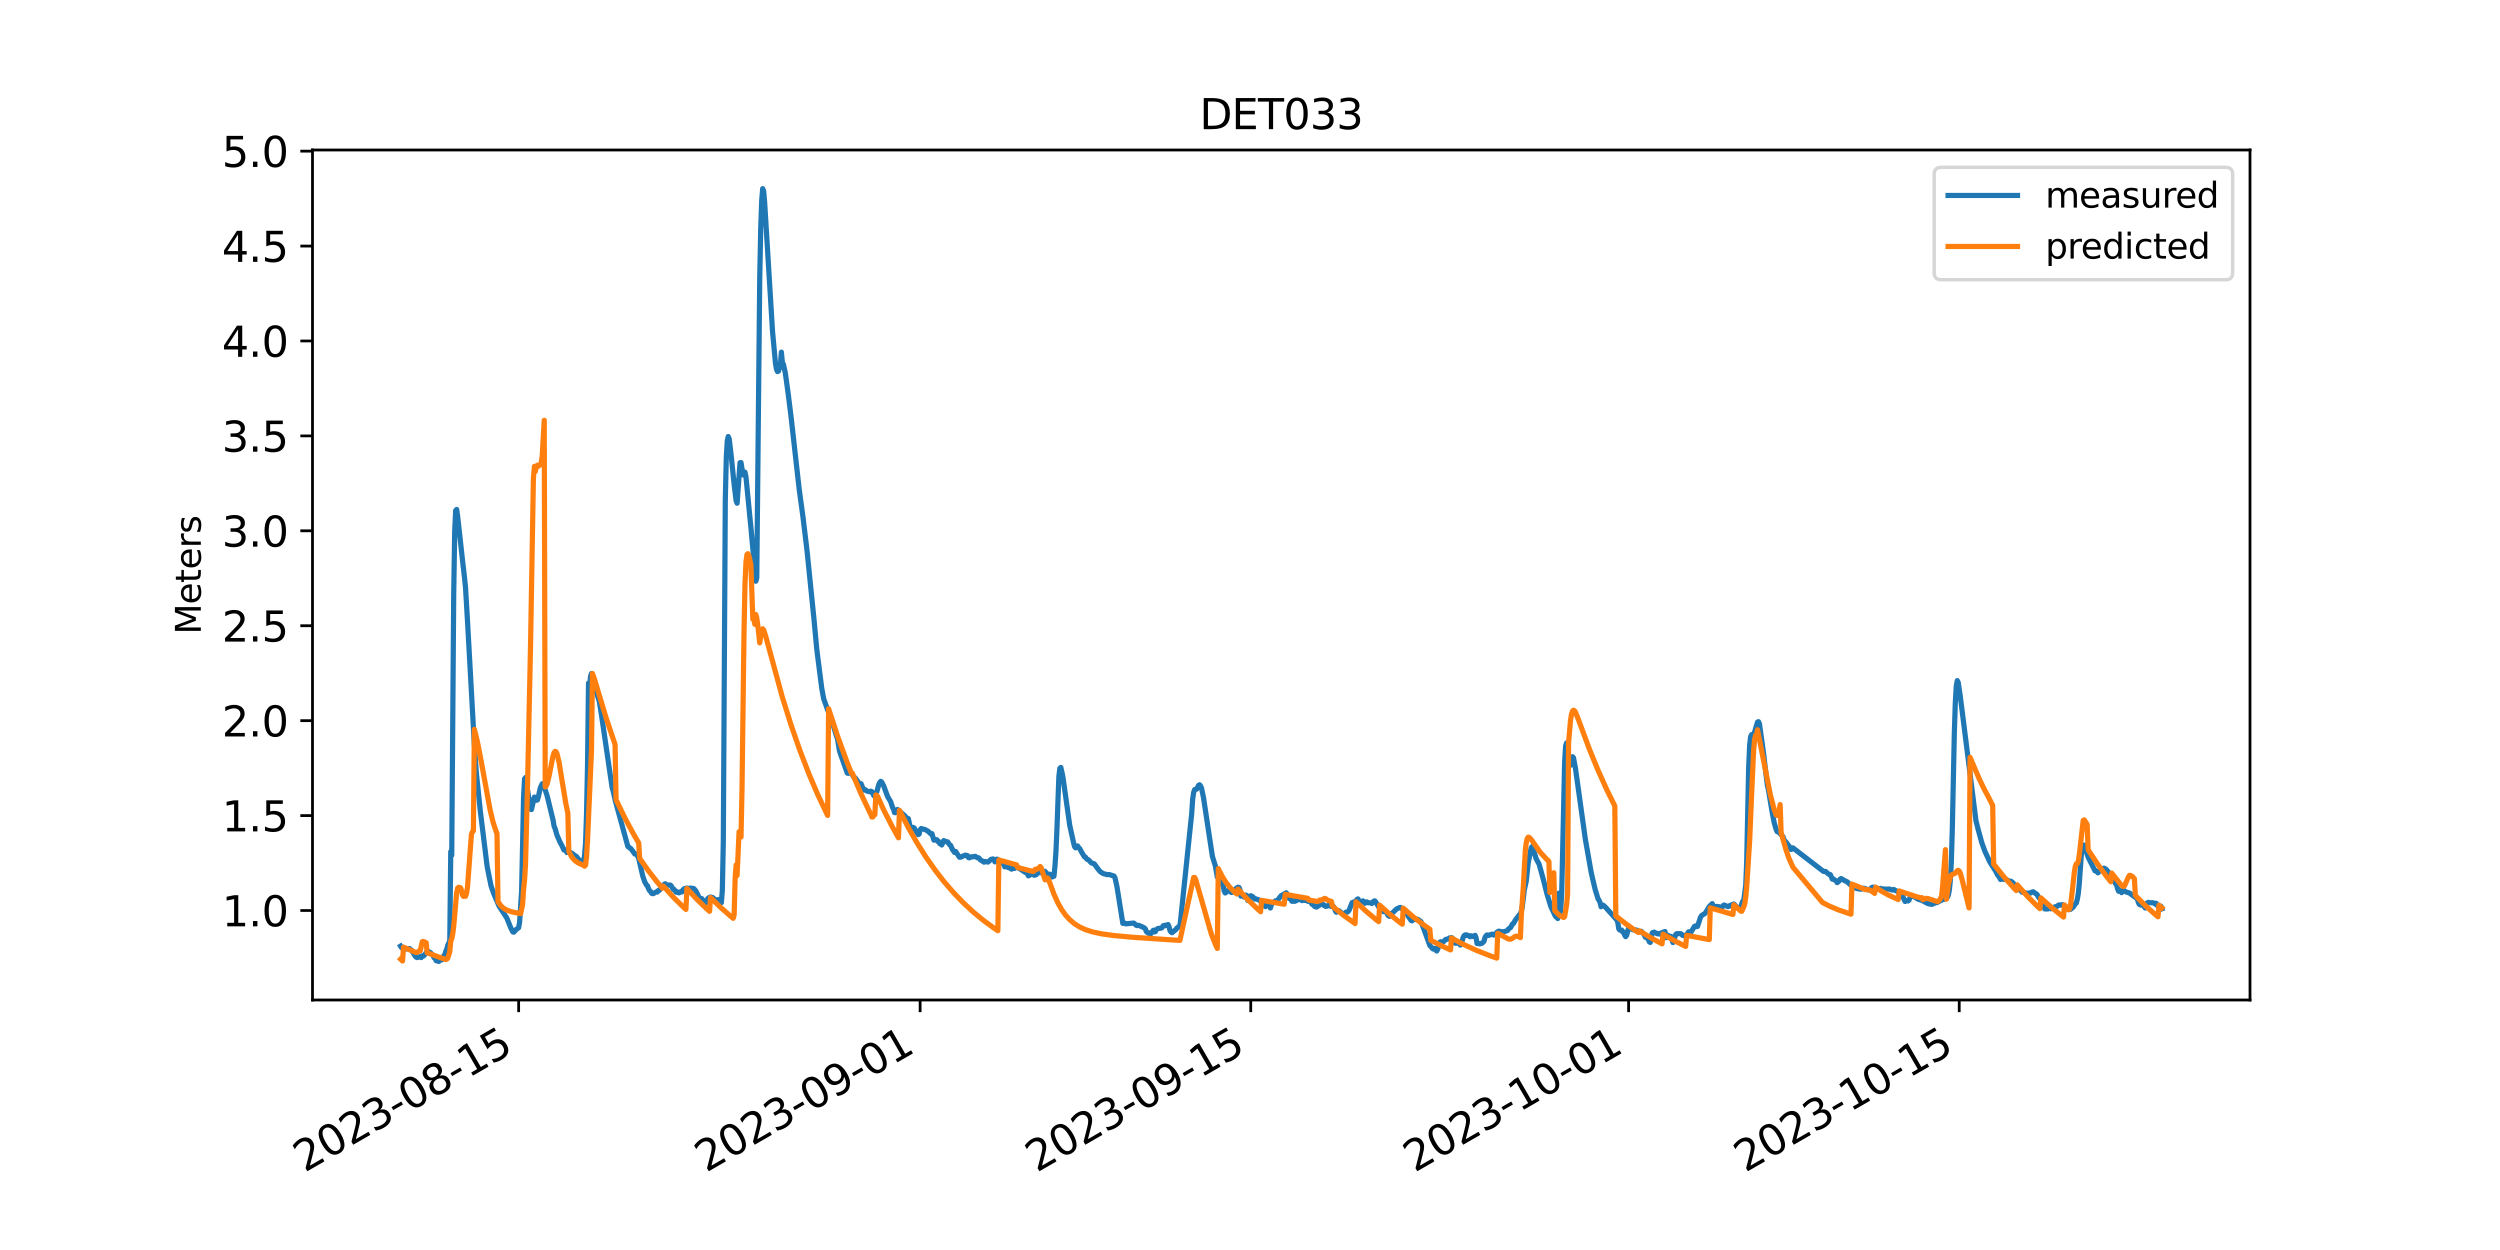 <?xml version="1.0" encoding="utf-8" standalone="no"?>
<!DOCTYPE svg PUBLIC "-//W3C//DTD SVG 1.1//EN"
  "http://www.w3.org/Graphics/SVG/1.1/DTD/svg11.dtd">
<svg xmlns:xlink="http://www.w3.org/1999/xlink" width="720pt" height="360pt" viewBox="0 0 720 360" xmlns="http://www.w3.org/2000/svg" version="1.1">
 <defs>
  <style type="text/css">*{stroke-linejoin: round; stroke-linecap: butt}</style>
 </defs>
 <g id="figure_1">
  <g id="patch_1">
   <path d="M 0 360 
L 720 360 
L 720 0 
L 0 0 
z
" style="fill: #ffffff"/>
  </g>
  <g id="axes_1">
   <g id="patch_2">
    <path d="M 90 288 
L 648 288 
L 648 43.2 
L 90 43.2 
z
" style="fill: #ffffff"/>
   </g>
   <g id="matplotlib.axis_1">
    <g id="xtick_1">
     <g id="line2d_1">
      <defs>
       <path id="m23da34a1f2" d="M 0 0 
L 0 3.5 
" style="stroke: #000000; stroke-width: 0.8"/>
      </defs>
      <g>
       <use xlink:href="#m23da34a1f2" x="149.371" y="288" style="stroke: #000000; stroke-width: 0.8"/>
      </g>
     </g>
     <g id="text_1">
      <!-- 2023-08-15 -->
      <g transform="translate(87.727 337.766) rotate(-30) scale(0.12 -0.12)">
       <defs>
        <path id="DejaVuSans-32" d="M 1228 531 
L 3431 531 
L 3431 0 
L 469 0 
L 469 531 
Q 828 903 1448 1529 
Q 2069 2156 2228 2338 
Q 2531 2678 2651 2914 
Q 2772 3150 2772 3378 
Q 2772 3750 2511 3984 
Q 2250 4219 1831 4219 
Q 1534 4219 1204 4116 
Q 875 4013 500 3803 
L 500 4441 
Q 881 4594 1212 4672 
Q 1544 4750 1819 4750 
Q 2544 4750 2975 4387 
Q 3406 4025 3406 3419 
Q 3406 3131 3298 2873 
Q 3191 2616 2906 2266 
Q 2828 2175 2409 1742 
Q 1991 1309 1228 531 
z
" transform="scale(0.016)"/>
        <path id="DejaVuSans-30" d="M 2034 4250 
Q 1547 4250 1301 3770 
Q 1056 3291 1056 2328 
Q 1056 1369 1301 889 
Q 1547 409 2034 409 
Q 2525 409 2770 889 
Q 3016 1369 3016 2328 
Q 3016 3291 2770 3770 
Q 2525 4250 2034 4250 
z
M 2034 4750 
Q 2819 4750 3233 4129 
Q 3647 3509 3647 2328 
Q 3647 1150 3233 529 
Q 2819 -91 2034 -91 
Q 1250 -91 836 529 
Q 422 1150 422 2328 
Q 422 3509 836 4129 
Q 1250 4750 2034 4750 
z
" transform="scale(0.016)"/>
        <path id="DejaVuSans-33" d="M 2597 2516 
Q 3050 2419 3304 2112 
Q 3559 1806 3559 1356 
Q 3559 666 3084 287 
Q 2609 -91 1734 -91 
Q 1441 -91 1130 -33 
Q 819 25 488 141 
L 488 750 
Q 750 597 1062 519 
Q 1375 441 1716 441 
Q 2309 441 2620 675 
Q 2931 909 2931 1356 
Q 2931 1769 2642 2001 
Q 2353 2234 1838 2234 
L 1294 2234 
L 1294 2753 
L 1863 2753 
Q 2328 2753 2575 2939 
Q 2822 3125 2822 3475 
Q 2822 3834 2567 4026 
Q 2313 4219 1838 4219 
Q 1578 4219 1281 4162 
Q 984 4106 628 3988 
L 628 4550 
Q 988 4650 1302 4700 
Q 1616 4750 1894 4750 
Q 2613 4750 3031 4423 
Q 3450 4097 3450 3541 
Q 3450 3153 3228 2886 
Q 3006 2619 2597 2516 
z
" transform="scale(0.016)"/>
        <path id="DejaVuSans-2d" d="M 313 2009 
L 1997 2009 
L 1997 1497 
L 313 1497 
L 313 2009 
z
" transform="scale(0.016)"/>
        <path id="DejaVuSans-38" d="M 2034 2216 
Q 1584 2216 1326 1975 
Q 1069 1734 1069 1313 
Q 1069 891 1326 650 
Q 1584 409 2034 409 
Q 2484 409 2743 651 
Q 3003 894 3003 1313 
Q 3003 1734 2745 1975 
Q 2488 2216 2034 2216 
z
M 1403 2484 
Q 997 2584 770 2862 
Q 544 3141 544 3541 
Q 544 4100 942 4425 
Q 1341 4750 2034 4750 
Q 2731 4750 3128 4425 
Q 3525 4100 3525 3541 
Q 3525 3141 3298 2862 
Q 3072 2584 2669 2484 
Q 3125 2378 3379 2068 
Q 3634 1759 3634 1313 
Q 3634 634 3220 271 
Q 2806 -91 2034 -91 
Q 1263 -91 848 271 
Q 434 634 434 1313 
Q 434 1759 690 2068 
Q 947 2378 1403 2484 
z
M 1172 3481 
Q 1172 3119 1398 2916 
Q 1625 2713 2034 2713 
Q 2441 2713 2670 2916 
Q 2900 3119 2900 3481 
Q 2900 3844 2670 4047 
Q 2441 4250 2034 4250 
Q 1625 4250 1398 4047 
Q 1172 3844 1172 3481 
z
" transform="scale(0.016)"/>
        <path id="DejaVuSans-31" d="M 794 531 
L 1825 531 
L 1825 4091 
L 703 3866 
L 703 4441 
L 1819 4666 
L 2450 4666 
L 2450 531 
L 3481 531 
L 3481 0 
L 794 0 
L 794 531 
z
" transform="scale(0.016)"/>
        <path id="DejaVuSans-35" d="M 691 4666 
L 3169 4666 
L 3169 4134 
L 1269 4134 
L 1269 2991 
Q 1406 3038 1543 3061 
Q 1681 3084 1819 3084 
Q 2600 3084 3056 2656 
Q 3513 2228 3513 1497 
Q 3513 744 3044 326 
Q 2575 -91 1722 -91 
Q 1428 -91 1123 -41 
Q 819 9 494 109 
L 494 744 
Q 775 591 1075 516 
Q 1375 441 1709 441 
Q 2250 441 2565 725 
Q 2881 1009 2881 1497 
Q 2881 1984 2565 2268 
Q 2250 2553 1709 2553 
Q 1456 2553 1204 2497 
Q 953 2441 691 2322 
L 691 4666 
z
" transform="scale(0.016)"/>
       </defs>
       <use xlink:href="#DejaVuSans-32"/>
       <use xlink:href="#DejaVuSans-30" x="63.623"/>
       <use xlink:href="#DejaVuSans-32" x="127.246"/>
       <use xlink:href="#DejaVuSans-33" x="190.869"/>
       <use xlink:href="#DejaVuSans-2d" x="254.492"/>
       <use xlink:href="#DejaVuSans-30" x="290.576"/>
       <use xlink:href="#DejaVuSans-38" x="354.199"/>
       <use xlink:href="#DejaVuSans-2d" x="417.822"/>
       <use xlink:href="#DejaVuSans-31" x="453.906"/>
       <use xlink:href="#DejaVuSans-35" x="517.529"/>
      </g>
     </g>
    </g>
    <g id="xtick_2">
     <g id="line2d_2">
      <g>
       <use xlink:href="#m23da34a1f2" x="264.995" y="288" style="stroke: #000000; stroke-width: 0.8"/>
      </g>
     </g>
     <g id="text_2">
      <!-- 2023-09-01 -->
      <g transform="translate(203.352 337.766) rotate(-30) scale(0.12 -0.12)">
       <defs>
        <path id="DejaVuSans-39" d="M 703 97 
L 703 672 
Q 941 559 1184 500 
Q 1428 441 1663 441 
Q 2288 441 2617 861 
Q 2947 1281 2994 2138 
Q 2813 1869 2534 1725 
Q 2256 1581 1919 1581 
Q 1219 1581 811 2004 
Q 403 2428 403 3163 
Q 403 3881 828 4315 
Q 1253 4750 1959 4750 
Q 2769 4750 3195 4129 
Q 3622 3509 3622 2328 
Q 3622 1225 3098 567 
Q 2575 -91 1691 -91 
Q 1453 -91 1209 -44 
Q 966 3 703 97 
z
M 1959 2075 
Q 2384 2075 2632 2365 
Q 2881 2656 2881 3163 
Q 2881 3666 2632 3958 
Q 2384 4250 1959 4250 
Q 1534 4250 1286 3958 
Q 1038 3666 1038 3163 
Q 1038 2656 1286 2365 
Q 1534 2075 1959 2075 
z
" transform="scale(0.016)"/>
       </defs>
       <use xlink:href="#DejaVuSans-32"/>
       <use xlink:href="#DejaVuSans-30" x="63.623"/>
       <use xlink:href="#DejaVuSans-32" x="127.246"/>
       <use xlink:href="#DejaVuSans-33" x="190.869"/>
       <use xlink:href="#DejaVuSans-2d" x="254.492"/>
       <use xlink:href="#DejaVuSans-30" x="290.576"/>
       <use xlink:href="#DejaVuSans-39" x="354.199"/>
       <use xlink:href="#DejaVuSans-2d" x="417.822"/>
       <use xlink:href="#DejaVuSans-30" x="453.906"/>
       <use xlink:href="#DejaVuSans-31" x="517.529"/>
      </g>
     </g>
    </g>
    <g id="xtick_3">
     <g id="line2d_3">
      <g>
       <use xlink:href="#m23da34a1f2" x="360.215" y="288" style="stroke: #000000; stroke-width: 0.8"/>
      </g>
     </g>
     <g id="text_3">
      <!-- 2023-09-15 -->
      <g transform="translate(298.571 337.766) rotate(-30) scale(0.12 -0.12)">
       <use xlink:href="#DejaVuSans-32"/>
       <use xlink:href="#DejaVuSans-30" x="63.623"/>
       <use xlink:href="#DejaVuSans-32" x="127.246"/>
       <use xlink:href="#DejaVuSans-33" x="190.869"/>
       <use xlink:href="#DejaVuSans-2d" x="254.492"/>
       <use xlink:href="#DejaVuSans-30" x="290.576"/>
       <use xlink:href="#DejaVuSans-39" x="354.199"/>
       <use xlink:href="#DejaVuSans-2d" x="417.822"/>
       <use xlink:href="#DejaVuSans-31" x="453.906"/>
       <use xlink:href="#DejaVuSans-35" x="517.529"/>
      </g>
     </g>
    </g>
    <g id="xtick_4">
     <g id="line2d_4">
      <g>
       <use xlink:href="#m23da34a1f2" x="469.038" y="288" style="stroke: #000000; stroke-width: 0.8"/>
      </g>
     </g>
     <g id="text_4">
      <!-- 2023-10-01 -->
      <g transform="translate(407.394 337.766) rotate(-30) scale(0.12 -0.12)">
       <use xlink:href="#DejaVuSans-32"/>
       <use xlink:href="#DejaVuSans-30" x="63.623"/>
       <use xlink:href="#DejaVuSans-32" x="127.246"/>
       <use xlink:href="#DejaVuSans-33" x="190.869"/>
       <use xlink:href="#DejaVuSans-2d" x="254.492"/>
       <use xlink:href="#DejaVuSans-31" x="290.576"/>
       <use xlink:href="#DejaVuSans-30" x="354.199"/>
       <use xlink:href="#DejaVuSans-2d" x="417.822"/>
       <use xlink:href="#DejaVuSans-30" x="453.906"/>
       <use xlink:href="#DejaVuSans-31" x="517.529"/>
      </g>
     </g>
    </g>
    <g id="xtick_5">
     <g id="line2d_5">
      <g>
       <use xlink:href="#m23da34a1f2" x="564.257" y="288" style="stroke: #000000; stroke-width: 0.8"/>
      </g>
     </g>
     <g id="text_5">
      <!-- 2023-10-15 -->
      <g transform="translate(502.614 337.766) rotate(-30) scale(0.12 -0.12)">
       <use xlink:href="#DejaVuSans-32"/>
       <use xlink:href="#DejaVuSans-30" x="63.623"/>
       <use xlink:href="#DejaVuSans-32" x="127.246"/>
       <use xlink:href="#DejaVuSans-33" x="190.869"/>
       <use xlink:href="#DejaVuSans-2d" x="254.492"/>
       <use xlink:href="#DejaVuSans-31" x="290.576"/>
       <use xlink:href="#DejaVuSans-30" x="354.199"/>
       <use xlink:href="#DejaVuSans-2d" x="417.822"/>
       <use xlink:href="#DejaVuSans-31" x="453.906"/>
       <use xlink:href="#DejaVuSans-35" x="517.529"/>
      </g>
     </g>
    </g>
   </g>
   <g id="matplotlib.axis_2">
    <g id="ytick_1">
     <g id="line2d_6">
      <defs>
       <path id="m07fa7746b2" d="M 0 0 
L -3.5 0 
" style="stroke: #000000; stroke-width: 0.8"/>
      </defs>
      <g>
       <use xlink:href="#m07fa7746b2" x="90" y="262.226" style="stroke: #000000; stroke-width: 0.8"/>
      </g>
     </g>
     <g id="text_6">
      <!-- 1.0 -->
      <g transform="translate(63.916 266.785) scale(0.12 -0.12)">
       <defs>
        <path id="DejaVuSans-2e" d="M 684 794 
L 1344 794 
L 1344 0 
L 684 0 
L 684 794 
z
" transform="scale(0.016)"/>
       </defs>
       <use xlink:href="#DejaVuSans-31"/>
       <use xlink:href="#DejaVuSans-2e" x="63.623"/>
       <use xlink:href="#DejaVuSans-30" x="95.41"/>
      </g>
     </g>
    </g>
    <g id="ytick_2">
     <g id="line2d_7">
      <g>
       <use xlink:href="#m07fa7746b2" x="90" y="234.888" style="stroke: #000000; stroke-width: 0.8"/>
      </g>
     </g>
     <g id="text_7">
      <!-- 1.5 -->
      <g transform="translate(63.916 239.447) scale(0.12 -0.12)">
       <use xlink:href="#DejaVuSans-31"/>
       <use xlink:href="#DejaVuSans-2e" x="63.623"/>
       <use xlink:href="#DejaVuSans-35" x="95.41"/>
      </g>
     </g>
    </g>
    <g id="ytick_3">
     <g id="line2d_8">
      <g>
       <use xlink:href="#m07fa7746b2" x="90" y="207.55" style="stroke: #000000; stroke-width: 0.8"/>
      </g>
     </g>
     <g id="text_8">
      <!-- 2.0 -->
      <g transform="translate(63.916 212.109) scale(0.12 -0.12)">
       <use xlink:href="#DejaVuSans-32"/>
       <use xlink:href="#DejaVuSans-2e" x="63.623"/>
       <use xlink:href="#DejaVuSans-30" x="95.41"/>
      </g>
     </g>
    </g>
    <g id="ytick_4">
     <g id="line2d_9">
      <g>
       <use xlink:href="#m07fa7746b2" x="90" y="180.212" style="stroke: #000000; stroke-width: 0.8"/>
      </g>
     </g>
     <g id="text_9">
      <!-- 2.5 -->
      <g transform="translate(63.916 184.772) scale(0.12 -0.12)">
       <use xlink:href="#DejaVuSans-32"/>
       <use xlink:href="#DejaVuSans-2e" x="63.623"/>
       <use xlink:href="#DejaVuSans-35" x="95.41"/>
      </g>
     </g>
    </g>
    <g id="ytick_5">
     <g id="line2d_10">
      <g>
       <use xlink:href="#m07fa7746b2" x="90" y="152.875" style="stroke: #000000; stroke-width: 0.8"/>
      </g>
     </g>
     <g id="text_10">
      <!-- 3.0 -->
      <g transform="translate(63.916 157.434) scale(0.12 -0.12)">
       <use xlink:href="#DejaVuSans-33"/>
       <use xlink:href="#DejaVuSans-2e" x="63.623"/>
       <use xlink:href="#DejaVuSans-30" x="95.41"/>
      </g>
     </g>
    </g>
    <g id="ytick_6">
     <g id="line2d_11">
      <g>
       <use xlink:href="#m07fa7746b2" x="90" y="125.537" style="stroke: #000000; stroke-width: 0.8"/>
      </g>
     </g>
     <g id="text_11">
      <!-- 3.5 -->
      <g transform="translate(63.916 130.096) scale(0.12 -0.12)">
       <use xlink:href="#DejaVuSans-33"/>
       <use xlink:href="#DejaVuSans-2e" x="63.623"/>
       <use xlink:href="#DejaVuSans-35" x="95.41"/>
      </g>
     </g>
    </g>
    <g id="ytick_7">
     <g id="line2d_12">
      <g>
       <use xlink:href="#m07fa7746b2" x="90" y="98.199" style="stroke: #000000; stroke-width: 0.8"/>
      </g>
     </g>
     <g id="text_12">
      <!-- 4.0 -->
      <g transform="translate(63.916 102.758) scale(0.12 -0.12)">
       <defs>
        <path id="DejaVuSans-34" d="M 2419 4116 
L 825 1625 
L 2419 1625 
L 2419 4116 
z
M 2253 4666 
L 3047 4666 
L 3047 1625 
L 3713 1625 
L 3713 1100 
L 3047 1100 
L 3047 0 
L 2419 0 
L 2419 1100 
L 313 1100 
L 313 1709 
L 2253 4666 
z
" transform="scale(0.016)"/>
       </defs>
       <use xlink:href="#DejaVuSans-34"/>
       <use xlink:href="#DejaVuSans-2e" x="63.623"/>
       <use xlink:href="#DejaVuSans-30" x="95.41"/>
      </g>
     </g>
    </g>
    <g id="ytick_8">
     <g id="line2d_13">
      <g>
       <use xlink:href="#m07fa7746b2" x="90" y="70.861" style="stroke: #000000; stroke-width: 0.8"/>
      </g>
     </g>
     <g id="text_13">
      <!-- 4.5 -->
      <g transform="translate(63.916 75.42) scale(0.12 -0.12)">
       <use xlink:href="#DejaVuSans-34"/>
       <use xlink:href="#DejaVuSans-2e" x="63.623"/>
       <use xlink:href="#DejaVuSans-35" x="95.41"/>
      </g>
     </g>
    </g>
    <g id="ytick_9">
     <g id="line2d_14">
      <g>
       <use xlink:href="#m07fa7746b2" x="90" y="43.524" style="stroke: #000000; stroke-width: 0.8"/>
      </g>
     </g>
     <g id="text_14">
      <!-- 5.0 -->
      <g transform="translate(63.916 48.083) scale(0.12 -0.12)">
       <use xlink:href="#DejaVuSans-35"/>
       <use xlink:href="#DejaVuSans-2e" x="63.623"/>
       <use xlink:href="#DejaVuSans-30" x="95.41"/>
      </g>
     </g>
    </g>
    <g id="text_15">
     <!-- Meters -->
     <g transform="translate(57.837 182.688) rotate(-90) scale(0.1 -0.1)">
      <defs>
       <path id="DejaVuSans-4d" d="M 628 4666 
L 1569 4666 
L 2759 1491 
L 3956 4666 
L 4897 4666 
L 4897 0 
L 4281 0 
L 4281 4097 
L 3078 897 
L 2444 897 
L 1241 4097 
L 1241 0 
L 628 0 
L 628 4666 
z
" transform="scale(0.016)"/>
       <path id="DejaVuSans-65" d="M 3597 1894 
L 3597 1613 
L 953 1613 
Q 991 1019 1311 708 
Q 1631 397 2203 397 
Q 2534 397 2845 478 
Q 3156 559 3463 722 
L 3463 178 
Q 3153 47 2828 -22 
Q 2503 -91 2169 -91 
Q 1331 -91 842 396 
Q 353 884 353 1716 
Q 353 2575 817 3079 
Q 1281 3584 2069 3584 
Q 2775 3584 3186 3129 
Q 3597 2675 3597 1894 
z
M 3022 2063 
Q 3016 2534 2758 2815 
Q 2500 3097 2075 3097 
Q 1594 3097 1305 2825 
Q 1016 2553 972 2059 
L 3022 2063 
z
" transform="scale(0.016)"/>
       <path id="DejaVuSans-74" d="M 1172 4494 
L 1172 3500 
L 2356 3500 
L 2356 3053 
L 1172 3053 
L 1172 1153 
Q 1172 725 1289 603 
Q 1406 481 1766 481 
L 2356 481 
L 2356 0 
L 1766 0 
Q 1100 0 847 248 
Q 594 497 594 1153 
L 594 3053 
L 172 3053 
L 172 3500 
L 594 3500 
L 594 4494 
L 1172 4494 
z
" transform="scale(0.016)"/>
       <path id="DejaVuSans-72" d="M 2631 2963 
Q 2534 3019 2420 3045 
Q 2306 3072 2169 3072 
Q 1681 3072 1420 2755 
Q 1159 2438 1159 1844 
L 1159 0 
L 581 0 
L 581 3500 
L 1159 3500 
L 1159 2956 
Q 1341 3275 1631 3429 
Q 1922 3584 2338 3584 
Q 2397 3584 2469 3576 
Q 2541 3569 2628 3553 
L 2631 2963 
z
" transform="scale(0.016)"/>
       <path id="DejaVuSans-73" d="M 2834 3397 
L 2834 2853 
Q 2591 2978 2328 3040 
Q 2066 3103 1784 3103 
Q 1356 3103 1142 2972 
Q 928 2841 928 2578 
Q 928 2378 1081 2264 
Q 1234 2150 1697 2047 
L 1894 2003 
Q 2506 1872 2764 1633 
Q 3022 1394 3022 966 
Q 3022 478 2636 193 
Q 2250 -91 1575 -91 
Q 1294 -91 989 -36 
Q 684 19 347 128 
L 347 722 
Q 666 556 975 473 
Q 1284 391 1588 391 
Q 1994 391 2212 530 
Q 2431 669 2431 922 
Q 2431 1156 2273 1281 
Q 2116 1406 1581 1522 
L 1381 1569 
Q 847 1681 609 1914 
Q 372 2147 372 2553 
Q 372 3047 722 3315 
Q 1072 3584 1716 3584 
Q 2034 3584 2315 3537 
Q 2597 3491 2834 3397 
z
" transform="scale(0.016)"/>
      </defs>
      <use xlink:href="#DejaVuSans-4d"/>
      <use xlink:href="#DejaVuSans-65" x="86.279"/>
      <use xlink:href="#DejaVuSans-74" x="147.803"/>
      <use xlink:href="#DejaVuSans-65" x="187.012"/>
      <use xlink:href="#DejaVuSans-72" x="248.535"/>
      <use xlink:href="#DejaVuSans-73" x="289.648"/>
     </g>
    </g>
   </g>
   <g id="line2d_15">
    <path d="M 115.364 272.482 
L 115.647 272.919 
L 115.93 272.782 
L 116.497 273.147 
L 116.781 273.329 
L 117.347 273.238 
L 117.631 273.302 
L 117.914 273.174 
L 118.481 273.62 
L 119.048 274.477 
L 119.615 275.424 
L 119.898 275.688 
L 120.181 275.789 
L 121.031 275.479 
L 121.315 275.779 
L 121.598 275.26 
L 121.882 275.379 
L 122.165 275.133 
L 122.732 274.386 
L 123.299 273.939 
L 123.582 274.222 
L 123.865 274.258 
L 124.716 275.187 
L 124.999 275.825 
L 125.282 275.752 
L 125.566 276.645 
L 126.133 276.836 
L 126.416 276.873 
L 126.699 276.426 
L 127.266 276.435 
L 127.55 275.998 
L 127.833 275.196 
L 128.116 275.051 
L 128.4 273.921 
L 128.683 273.32 
L 128.966 272.217 
L 129.533 271.015 
L 129.817 245.26 
L 130.1 246.317 
L 130.667 171.257 
L 130.95 153.11 
L 131.234 147.042 
L 131.517 146.724 
L 131.8 148.682 
L 133.217 161.482 
L 133.784 166.411 
L 134.068 169.199 
L 134.634 178.764 
L 136.618 214.513 
L 137.185 222.557 
L 138.318 233.471 
L 140.302 249.569 
L 140.869 252.421 
L 141.436 255.199 
L 142.286 257.568 
L 143.703 260.884 
L 145.97 264.41 
L 147.104 267.225 
L 147.67 268.346 
L 147.954 268.473 
L 148.237 268.236 
L 148.521 267.808 
L 149.371 267.179 
L 149.654 265.53 
L 150.221 256.621 
L 150.788 229.736 
L 151.071 224.316 
L 151.354 223.942 
L 151.921 227.431 
L 152.771 233.043 
L 153.055 233.153 
L 153.905 229.554 
L 154.472 230.483 
L 154.755 230.41 
L 155.039 229.518 
L 155.605 226.912 
L 156.172 225.71 
L 156.456 225.955 
L 157.022 227.513 
L 157.589 229.253 
L 159.289 236.232 
L 159.573 237.935 
L 159.856 238.591 
L 160.423 240.55 
L 161.273 242.518 
L 161.84 243.547 
L 162.407 244.795 
L 162.69 244.832 
L 162.974 244.75 
L 163.257 245.506 
L 163.54 245.205 
L 164.674 245.697 
L 165.241 246.162 
L 166.091 246.754 
L 166.658 247.547 
L 167.791 248.303 
L 168.075 248.084 
L 168.358 246.29 
L 168.641 242.746 
L 168.925 234.237 
L 169.208 220.544 
L 169.492 196.748 
L 169.775 198.515 
L 170.058 194.862 
L 170.342 193.978 
L 170.909 196.147 
L 171.475 198.397 
L 172.609 202.023 
L 173.176 205.576 
L 176.293 226.857 
L 176.576 227.75 
L 177.143 230.347 
L 180.827 243.802 
L 181.111 243.93 
L 181.394 244.267 
L 181.678 244.376 
L 182.244 245.151 
L 182.811 245.953 
L 183.378 245.98 
L 183.945 247.219 
L 184.511 249.688 
L 185.078 252.184 
L 185.645 253.878 
L 186.212 254.944 
L 186.495 255.127 
L 186.779 255.974 
L 187.062 256.466 
L 187.345 256.73 
L 187.629 257.231 
L 187.912 257.377 
L 188.196 257.34 
L 189.046 256.839 
L 189.329 256.903 
L 189.612 256.448 
L 189.896 256.411 
L 191.029 254.926 
L 191.596 254.516 
L 191.88 254.789 
L 192.446 254.917 
L 193.013 254.881 
L 193.297 255.108 
L 193.863 256.101 
L 194.147 256.147 
L 194.714 256.967 
L 194.997 256.821 
L 195.28 257.058 
L 195.564 257.14 
L 196.131 256.766 
L 196.414 256.876 
L 196.697 256.293 
L 196.981 255.992 
L 197.831 255.746 
L 198.114 255.801 
L 198.398 256.001 
L 198.681 255.764 
L 199.248 255.81 
L 199.815 255.901 
L 200.381 256.548 
L 200.948 257.668 
L 201.515 258.844 
L 201.798 258.989 
L 202.082 258.78 
L 202.649 259.6 
L 202.932 259.8 
L 203.215 260.137 
L 203.782 258.88 
L 204.066 258.579 
L 204.632 258.333 
L 204.916 258.479 
L 205.199 258.461 
L 205.766 258.944 
L 206.333 259.29 
L 206.616 259.281 
L 206.899 259.062 
L 207.183 259.299 
L 207.466 259.308 
L 207.75 259.973 
L 208.033 256.42 
L 208.316 242.208 
L 208.883 144.264 
L 209.167 131.81 
L 209.45 127.009 
L 209.733 125.724 
L 210.017 126.399 
L 210.584 131.227 
L 211.434 139.545 
L 212.001 144.2 
L 212.284 144.929 
L 213.134 133.24 
L 213.417 133.231 
L 213.984 136.775 
L 214.268 136.666 
L 214.551 135.973 
L 214.834 137.322 
L 216.251 151.825 
L 217.668 167.386 
L 217.952 166.411 
L 218.802 80.118 
L 219.085 65.852 
L 219.369 57.771 
L 219.652 54.327 
L 219.935 55.047 
L 220.219 58.318 
L 222.486 95.424 
L 223.336 104.68 
L 223.62 106.329 
L 223.903 107.012 
L 224.186 106.903 
L 224.753 105.208 
L 225.037 101.418 
L 225.32 104.37 
L 225.603 104.862 
L 226.17 107.404 
L 227.02 113.571 
L 227.87 120.422 
L 230.138 140.665 
L 231.271 149.019 
L 232.405 158.412 
L 234.389 177.954 
L 235.239 187.073 
L 236.656 198.169 
L 237.222 201.267 
L 240.056 209.129 
L 240.907 212.008 
L 241.19 212.727 
L 241.757 216.189 
L 242.324 217.893 
L 243.74 221.883 
L 244.024 222.658 
L 244.307 222.721 
L 244.591 222.484 
L 245.157 222.639 
L 246.008 223.96 
L 246.291 224.033 
L 247.425 225.582 
L 247.708 225.755 
L 247.991 225.71 
L 248.558 227.176 
L 248.842 227.541 
L 249.125 227.404 
L 249.692 227.832 
L 250.542 228.033 
L 250.825 227.86 
L 251.109 228.005 
L 251.675 229.171 
L 252.242 228.707 
L 252.526 228.005 
L 253.092 225.955 
L 253.376 225.327 
L 253.659 225.026 
L 253.943 225.254 
L 254.509 226.356 
L 255.643 229.436 
L 256.493 230.839 
L 257.06 232.551 
L 257.343 233.061 
L 257.627 234.036 
L 257.91 234.045 
L 258.193 233.408 
L 258.477 233.143 
L 260.461 234.838 
L 261.311 235.749 
L 261.594 235.74 
L 262.161 238.263 
L 262.728 238.573 
L 263.011 238.291 
L 263.295 238.455 
L 264.145 239.994 
L 264.428 240.368 
L 264.712 240.204 
L 264.995 239.001 
L 265.278 238.61 
L 266.412 238.919 
L 267.262 239.375 
L 268.112 240.186 
L 268.396 240.085 
L 268.962 241.962 
L 269.813 241.844 
L 270.096 242.345 
L 270.379 242.363 
L 270.663 242.973 
L 270.946 243.028 
L 271.23 243.356 
L 271.796 242.09 
L 272.647 242.445 
L 272.93 242.463 
L 273.497 243.301 
L 273.78 243.484 
L 274.347 244.732 
L 274.914 245.515 
L 275.197 245.196 
L 276.331 246.882 
L 276.614 246.864 
L 278.031 246.271 
L 278.314 246.426 
L 278.598 246.39 
L 278.881 246.964 
L 279.165 247.064 
L 279.448 246.827 
L 279.731 246.745 
L 280.015 246.818 
L 280.582 246.663 
L 280.865 246.618 
L 281.432 247.009 
L 281.715 247 
L 281.998 247.146 
L 282.282 247.601 
L 282.849 247.929 
L 283.415 248.312 
L 283.699 248.103 
L 284.549 248.276 
L 285.399 247.501 
L 285.966 247.365 
L 286.249 247.51 
L 286.533 248.221 
L 286.816 247.948 
L 287.1 247.428 
L 288.517 248.522 
L 288.8 248.349 
L 289.367 249.642 
L 290.217 249.688 
L 290.5 249.897 
L 290.784 249.779 
L 291.067 250.171 
L 291.35 250.316 
L 291.634 249.833 
L 291.917 250.079 
L 292.201 250.116 
L 292.484 249.815 
L 293.334 249.952 
L 295.318 251.273 
L 295.601 250.936 
L 296.168 252.248 
L 297.018 251.783 
L 297.585 251.728 
L 297.868 252.084 
L 298.435 251.902 
L 299.002 251.118 
L 299.285 250.945 
L 299.569 251.346 
L 300.136 251.091 
L 300.419 251.264 
L 300.702 250.89 
L 300.986 250.99 
L 301.553 251.701 
L 302.403 251.81 
L 302.686 252.311 
L 302.97 252.576 
L 303.536 252.357 
L 303.82 249.506 
L 304.103 245.479 
L 304.386 239.111 
L 304.953 223.632 
L 305.237 221.282 
L 305.52 221.027 
L 306.087 223.559 
L 308.071 237.635 
L 309.204 242.8 
L 309.488 243.866 
L 309.771 244.176 
L 310.338 243.62 
L 310.621 244.121 
L 310.905 244.313 
L 311.471 245.351 
L 312.321 246.772 
L 312.605 246.836 
L 312.888 247.292 
L 313.172 247.529 
L 313.455 247.601 
L 314.305 248.512 
L 315.155 248.795 
L 316.289 250.353 
L 316.856 251.034 
L 317.706 251.583 
L 318.84 251.892 
L 319.406 251.856 
L 320.823 252.302 
L 321.107 252.758 
L 321.673 255.3 
L 323.374 265.94 
L 323.941 265.849 
L 324.224 266.068 
L 326.491 265.84 
L 326.775 266.004 
L 327.058 266.378 
L 327.341 266.542 
L 327.625 266.569 
L 327.908 266.478 
L 329.325 267.097 
L 329.608 267.271 
L 329.892 267.589 
L 330.175 268.336 
L 330.742 268.783 
L 331.025 268.664 
L 331.309 269.029 
L 332.159 267.908 
L 332.442 268.391 
L 332.726 268.318 
L 333.009 267.708 
L 333.576 267.38 
L 334.426 267.316 
L 334.709 267.116 
L 334.993 266.615 
L 335.276 266.523 
L 335.56 266.596 
L 335.843 266.423 
L 336.126 266.441 
L 336.41 266.259 
L 336.693 266.933 
L 336.977 268.063 
L 337.26 268.437 
L 337.543 268.61 
L 338.677 267.69 
L 338.96 267.271 
L 339.244 267.097 
L 339.527 266.769 
L 339.811 266.933 
L 343.211 234.291 
L 343.495 230.11 
L 343.778 228.206 
L 344.061 227.404 
L 344.628 227.267 
L 345.195 226.174 
L 345.478 226.01 
L 345.762 226.365 
L 346.045 226.994 
L 346.612 229.745 
L 349.163 246.608 
L 350.013 249.36 
L 350.579 252.557 
L 350.863 252.658 
L 351.146 253.059 
L 351.713 254.598 
L 351.996 254.635 
L 352.28 255.072 
L 352.563 256.621 
L 352.847 257.176 
L 353.13 257.021 
L 353.413 256.548 
L 353.98 256.52 
L 354.547 256.994 
L 354.83 257.003 
L 355.114 256.593 
L 355.397 256.53 
L 355.681 256.293 
L 355.964 255.901 
L 356.531 255.518 
L 356.814 255.564 
L 357.098 256.22 
L 357.381 258.078 
L 357.948 257.914 
L 358.231 258.306 
L 358.514 258.224 
L 358.798 257.787 
L 359.081 257.951 
L 359.365 259.345 
L 359.648 259.017 
L 360.215 257.969 
L 360.782 258.251 
L 361.348 258.935 
L 361.632 258.853 
L 362.482 259.144 
L 363.332 259.745 
L 363.616 259.509 
L 363.899 259.782 
L 364.182 260.848 
L 364.466 261.112 
L 364.749 260.429 
L 365.033 260.538 
L 365.599 260.392 
L 365.883 261.504 
L 366.166 260.474 
L 366.449 260.064 
L 366.733 259.982 
L 367.3 259.445 
L 367.583 259.536 
L 367.866 259.345 
L 369 257.914 
L 369.283 257.823 
L 369.85 257.431 
L 370.134 257.495 
L 370.417 257.122 
L 370.7 257.486 
L 370.984 258.543 
L 371.267 258.752 
L 371.551 258.771 
L 372.117 259.572 
L 372.401 259.581 
L 372.684 259.399 
L 372.967 259.572 
L 373.251 259.199 
L 373.534 259.308 
L 373.818 258.98 
L 374.668 259.089 
L 374.951 259.372 
L 375.235 259.326 
L 375.518 259.089 
L 375.801 259.317 
L 376.368 259.308 
L 376.652 259.572 
L 377.218 259.609 
L 377.502 259.709 
L 377.785 260.347 
L 378.352 260.738 
L 378.635 261.076 
L 379.202 261.24 
L 379.486 260.875 
L 379.769 260.866 
L 380.336 260.328 
L 380.619 260.265 
L 380.902 260.347 
L 381.186 260.72 
L 381.469 260.748 
L 381.753 261.039 
L 382.319 260.948 
L 382.603 260.72 
L 382.886 260.775 
L 383.453 261.094 
L 384.02 261.048 
L 384.303 261.458 
L 384.587 262.333 
L 384.87 262.724 
L 385.153 262.387 
L 385.437 262.233 
L 385.72 262.324 
L 386.854 263.435 
L 387.137 263.417 
L 387.421 262.879 
L 387.704 262.679 
L 387.987 262.697 
L 388.271 262.515 
L 388.554 262.114 
L 389.404 259.973 
L 390.538 259.527 
L 390.821 259.017 
L 391.105 258.889 
L 391.388 259.709 
L 392.238 259.581 
L 392.522 259.445 
L 393.088 260.146 
L 393.372 259.773 
L 393.655 259.745 
L 393.939 259.991 
L 394.789 260.01 
L 395.072 260.219 
L 395.639 259.545 
L 395.922 259.445 
L 396.206 259.755 
L 397.339 261.64 
L 397.906 261.877 
L 398.189 262.105 
L 398.473 262.561 
L 398.756 262.497 
L 399.04 262.551 
L 399.323 262.743 
L 399.606 263.399 
L 399.89 263.763 
L 400.173 263.909 
L 400.457 263.599 
L 400.74 263.025 
L 401.023 262.943 
L 402.157 261.823 
L 403.007 261.404 
L 403.291 261.349 
L 403.574 261.495 
L 403.857 261.804 
L 404.141 261.759 
L 404.424 262.114 
L 404.707 262.196 
L 405.274 263.426 
L 406.408 265.102 
L 406.691 265.202 
L 406.975 264.765 
L 407.541 264.738 
L 407.825 264.829 
L 408.108 264.72 
L 408.392 264.811 
L 409.242 265.43 
L 410.092 267.629 
L 411.792 272.287 
L 412.642 273.256 
L 412.926 273.365 
L 413.209 273.11 
L 413.493 273.374 
L 413.776 273.894 
L 414.059 273.402 
L 414.626 271.37 
L 414.91 271.233 
L 415.193 271.288 
L 415.76 271.188 
L 416.327 270.568 
L 416.61 270.568 
L 416.893 270.404 
L 417.177 270.432 
L 417.46 270.122 
L 417.744 270.149 
L 418.027 270.031 
L 418.31 270.204 
L 418.594 271.525 
L 418.877 271.525 
L 419.16 271.671 
L 419.444 271.653 
L 419.727 271.507 
L 420.294 271.616 
L 420.577 272.181 
L 420.861 271.762 
L 421.428 269.876 
L 421.711 269.421 
L 421.994 269.247 
L 422.278 269.229 
L 422.561 269.439 
L 422.845 269.384 
L 423.411 269.794 
L 423.695 269.503 
L 424.262 269.712 
L 424.828 269.375 
L 425.112 270.104 
L 425.395 271.744 
L 425.962 271.78 
L 426.245 271.826 
L 426.529 271.671 
L 426.812 271.671 
L 427.379 271.124 
L 427.662 270.049 
L 427.946 269.521 
L 428.229 269.275 
L 428.512 269.275 
L 428.796 269.393 
L 429.079 269.229 
L 429.363 269.202 
L 429.646 269.047 
L 429.929 269.093 
L 430.213 269.293 
L 431.346 268.327 
L 431.63 268.172 
L 432.763 268.382 
L 433.33 268.264 
L 434.18 267.999 
L 434.464 267.516 
L 435.03 267.161 
L 435.597 266.095 
L 435.881 265.959 
L 436.447 264.938 
L 437.298 263.872 
L 437.581 263.444 
L 437.864 263.226 
L 438.148 262.387 
L 438.431 261.066 
L 438.998 256.32 
L 439.565 253.778 
L 440.132 248.485 
L 440.982 244.176 
L 441.265 243.793 
L 441.549 244.358 
L 442.399 247.301 
L 443.249 248.85 
L 444.382 252.913 
L 445.516 257.395 
L 446.65 261.112 
L 447.783 263.526 
L 448.067 264 
L 448.35 264.2 
L 448.633 264.537 
L 448.917 257.24 
L 449.2 263.499 
L 449.483 262.151 
L 449.767 257.431 
L 450.617 219.433 
L 450.9 214.823 
L 451.184 213.975 
L 451.467 215.47 
L 452.034 220.234 
L 452.317 220.398 
L 452.884 217.938 
L 453.168 218.239 
L 453.734 221.291 
L 456.568 241.625 
L 458.269 251.291 
L 459.402 256.174 
L 460.252 258.907 
L 460.536 259.299 
L 460.819 259.946 
L 461.103 261.148 
L 461.386 260.647 
L 461.669 260.684 
L 461.953 260.866 
L 462.52 261.44 
L 465.637 264.92 
L 465.92 265.612 
L 466.204 267.516 
L 466.487 267.854 
L 467.054 267.863 
L 467.337 268.437 
L 467.621 268.428 
L 467.904 269.339 
L 468.187 269.758 
L 468.471 269.375 
L 469.038 267.28 
L 469.321 267.207 
L 469.604 267.444 
L 469.888 267.471 
L 470.171 267.726 
L 470.455 267.699 
L 470.738 267.908 
L 471.305 267.844 
L 471.588 268.154 
L 471.872 268.163 
L 472.155 268.437 
L 472.722 268.227 
L 473.572 269.229 
L 473.855 269.931 
L 474.139 269.949 
L 474.705 270.468 
L 474.989 271.233 
L 475.272 271.416 
L 475.839 268.673 
L 476.406 268.446 
L 477.256 268.901 
L 477.539 268.956 
L 477.823 268.828 
L 478.106 269.029 
L 478.673 268.582 
L 479.523 268.282 
L 479.807 270.049 
L 480.373 269.366 
L 480.94 269.694 
L 481.223 269.676 
L 481.79 271.452 
L 482.074 271.288 
L 482.357 269.876 
L 482.64 269.093 
L 482.924 268.892 
L 484.057 268.901 
L 484.624 269.421 
L 484.908 269.329 
L 485.191 269.566 
L 485.474 269.475 
L 485.758 269.539 
L 486.041 268.774 
L 486.325 268.364 
L 486.608 269.056 
L 488.025 266.788 
L 488.308 266.66 
L 488.592 266.87 
L 488.875 266.815 
L 489.725 264.237 
L 490.009 263.736 
L 490.575 263.335 
L 490.859 263.207 
L 491.142 262.943 
L 492.276 261.076 
L 493.126 260.247 
L 493.409 260.994 
L 493.693 261.158 
L 494.543 261.039 
L 494.826 261.349 
L 495.11 261.121 
L 495.393 261.312 
L 495.676 261.759 
L 496.243 260.857 
L 496.527 260.638 
L 497.66 261.103 
L 497.944 261.03 
L 498.227 260.784 
L 499.361 260.356 
L 500.211 261.221 
L 500.494 261.367 
L 500.778 261.686 
L 501.061 261.668 
L 501.344 261.522 
L 501.628 260.256 
L 501.911 259.563 
L 502.195 259.299 
L 502.761 255.054 
L 503.045 248.267 
L 503.611 221.127 
L 503.895 214.677 
L 504.178 212.19 
L 504.462 211.57 
L 504.745 211.634 
L 505.028 211.452 
L 505.312 210.878 
L 506.162 207.963 
L 506.445 207.844 
L 506.729 208.482 
L 507.862 216.645 
L 508.996 226.211 
L 509.279 227.295 
L 510.413 234.091 
L 510.98 236.997 
L 511.546 238.938 
L 511.83 239.521 
L 512.113 239.493 
L 513.53 240.997 
L 513.814 241.908 
L 514.664 242.882 
L 514.947 243.411 
L 515.231 243.611 
L 515.797 244.632 
L 516.081 244.559 
L 516.364 244.185 
L 525.149 250.963 
L 525.716 250.972 
L 526.566 251.683 
L 526.85 251.856 
L 527.133 251.892 
L 527.7 253.195 
L 527.983 253.104 
L 528.267 253.368 
L 528.833 253.669 
L 529.117 254.197 
L 529.684 253.733 
L 529.967 253.168 
L 530.25 253.022 
L 531.384 253.687 
L 531.951 253.942 
L 533.368 255.218 
L 534.218 255.728 
L 535.351 256.047 
L 535.635 255.965 
L 535.918 256.101 
L 536.202 256.047 
L 536.485 255.837 
L 536.768 255.801 
L 538.185 256.284 
L 538.469 256.156 
L 539.036 255.646 
L 539.319 255.5 
L 539.886 255.564 
L 540.169 255.746 
L 540.453 255.773 
L 541.019 256.074 
L 541.586 255.855 
L 541.869 255.992 
L 543.003 256.056 
L 543.57 256.074 
L 544.137 256.028 
L 544.703 256.256 
L 544.987 256.347 
L 545.27 256.174 
L 545.554 256.238 
L 546.12 256.584 
L 546.404 256.657 
L 546.971 257.149 
L 547.254 257.258 
L 547.821 257.805 
L 548.671 259.627 
L 548.954 259.363 
L 549.521 259.481 
L 549.804 259.226 
L 550.088 258.534 
L 550.371 258.197 
L 550.938 258.051 
L 552.638 259.089 
L 553.205 259.153 
L 555.189 260.21 
L 556.322 260.465 
L 556.889 260.237 
L 557.456 259.964 
L 557.739 259.982 
L 558.023 259.864 
L 558.306 259.581 
L 558.59 259.563 
L 558.873 259.345 
L 559.156 259.29 
L 559.44 259.089 
L 559.723 259.053 
L 560.29 258.798 
L 560.573 258.698 
L 560.857 258.415 
L 561.14 257.769 
L 561.424 256.238 
L 561.707 253.396 
L 561.99 248.103 
L 562.274 238.364 
L 562.841 211.343 
L 563.124 202.487 
L 563.407 197.586 
L 563.691 196.019 
L 563.974 196.575 
L 564.541 200.374 
L 569.075 236.35 
L 569.642 238.628 
L 570.776 242.755 
L 571.626 245.105 
L 573.043 248.194 
L 574.743 250.881 
L 575.31 251.993 
L 575.877 252.74 
L 576.16 253.295 
L 576.443 252.885 
L 576.727 253.168 
L 577.01 253.259 
L 577.294 253.159 
L 577.577 253.177 
L 578.711 253.806 
L 578.994 253.76 
L 579.277 253.86 
L 579.844 254.37 
L 580.978 255.5 
L 582.395 256.949 
L 583.245 257.094 
L 583.528 257.313 
L 584.378 257.185 
L 584.662 257.258 
L 584.945 257.031 
L 585.512 256.821 
L 586.646 257.586 
L 587.212 258.57 
L 587.496 258.789 
L 587.779 259.636 
L 588.062 260.092 
L 588.346 260.328 
L 588.629 261.312 
L 588.913 261.768 
L 589.479 261.786 
L 589.763 261.777 
L 590.046 261.586 
L 590.33 261.54 
L 590.613 261.731 
L 590.896 261.504 
L 591.463 261.331 
L 592.03 261.103 
L 592.313 261.112 
L 592.88 260.638 
L 593.164 260.702 
L 593.447 260.584 
L 593.73 260.693 
L 594.014 260.565 
L 594.864 261.066 
L 595.431 261.431 
L 595.714 261.968 
L 596.281 261.905 
L 597.131 261.185 
L 597.698 260.283 
L 597.981 260.064 
L 598.265 258.962 
L 598.548 257.359 
L 598.831 254.507 
L 599.398 246.59 
L 599.682 244.258 
L 599.965 243.329 
L 600.248 243.411 
L 600.815 245.114 
L 601.382 246.864 
L 603.366 250.817 
L 603.649 250.763 
L 604.216 251.373 
L 605.066 250.471 
L 605.633 250.253 
L 605.916 250.025 
L 606.483 250.289 
L 607.333 251.3 
L 607.617 251.656 
L 608.467 253.277 
L 609.6 254.944 
L 609.884 256.047 
L 610.167 256.684 
L 610.45 256.484 
L 610.734 256.52 
L 611.017 257.076 
L 611.584 256.265 
L 611.867 256.675 
L 612.718 257.021 
L 613.284 257.167 
L 613.851 257.623 
L 615.552 258.853 
L 615.835 259.873 
L 616.118 260.465 
L 616.685 260.684 
L 616.969 260.565 
L 617.252 260.666 
L 617.819 261.513 
L 618.385 260.073 
L 618.669 259.882 
L 619.236 259.991 
L 620.086 259.982 
L 620.653 260.319 
L 620.936 260.128 
L 621.219 260.748 
L 621.503 260.656 
L 622.07 261.085 
L 622.353 260.994 
L 622.636 261.731 
L 622.636 261.731 
" clip-path="url(#p5b0456c5d3)" style="fill: none; stroke: #1f77b4; stroke-width: 1.5; stroke-linecap: square"/>
   </g>
   <g id="line2d_16">
    <path d="M 115.364 276.23 
L 115.93 276.767 
L 116.214 272.782 
L 119.615 274.255 
L 120.181 274.291 
L 120.748 273.834 
L 121.031 273.842 
L 121.598 271.245 
L 121.882 271.125 
L 122.732 271.486 
L 123.015 274.386 
L 125.282 275.228 
L 128.4 276.35 
L 128.683 276.256 
L 128.966 275.941 
L 129.533 274.066 
L 129.817 271.015 
L 130.1 270.393 
L 130.383 268.98 
L 130.667 266.775 
L 131.517 257.121 
L 131.8 255.77 
L 132.084 255.535 
L 132.651 255.689 
L 132.934 256.501 
L 133.217 257.845 
L 133.501 258.173 
L 133.784 258.001 
L 134.068 258.138 
L 134.351 257.312 
L 134.634 255.515 
L 135.768 240.323 
L 136.051 239.56 
L 136.335 239.291 
L 136.618 210.049 
L 137.468 213.473 
L 138.602 219.358 
L 141.152 233.285 
L 142.003 236.784 
L 142.853 239.388 
L 143.136 240.069 
L 143.42 259.663 
L 144.27 260.881 
L 145.12 261.642 
L 145.97 262.124 
L 147.387 262.608 
L 149.938 263.136 
L 150.504 260.548 
L 150.788 256.112 
L 151.071 253.501 
L 151.354 248.903 
L 151.921 226.524 
L 152.771 187.099 
L 153.622 137.711 
L 153.905 134.322 
L 154.188 135.753 
L 154.472 134.362 
L 154.755 133.976 
L 155.039 134.29 
L 155.322 134.057 
L 155.889 133.306 
L 156.172 131.125 
L 156.739 121.043 
L 157.022 226.648 
L 157.306 226.381 
L 157.589 225.751 
L 158.156 223.394 
L 159.289 217.606 
L 159.573 216.779 
L 159.856 216.405 
L 160.14 216.514 
L 160.423 217.092 
L 160.99 219.433 
L 161.84 224.634 
L 162.974 231.499 
L 163.54 234.156 
L 163.824 245.205 
L 164.674 246.811 
L 165.524 247.8 
L 166.374 248.432 
L 167.791 249.12 
L 168.075 249.185 
L 168.358 249.474 
L 168.641 249.138 
L 168.925 246.762 
L 169.208 242.007 
L 170.342 216.305 
L 170.625 193.978 
L 171.192 195.554 
L 174.593 206.873 
L 177.143 214.409 
L 177.427 230.347 
L 179.977 235.602 
L 182.528 240.347 
L 183.945 242.781 
L 184.228 247.219 
L 186.779 250.836 
L 189.329 254.101 
L 190.746 255.777 
L 191.029 255.181 
L 193.863 258.323 
L 196.697 261.128 
L 197.547 261.909 
L 197.831 255.892 
L 200.665 258.958 
L 203.499 261.694 
L 204.349 262.457 
L 204.632 258.488 
L 207.466 261.275 
L 210.3 263.763 
L 211.15 264.472 
L 211.434 263.537 
L 211.717 252.979 
L 212.001 249.093 
L 212.284 252.159 
L 212.851 239.547 
L 213.134 239.648 
L 213.417 241.049 
L 213.701 227.139 
L 214.268 182.498 
L 214.551 168.495 
L 214.834 161.92 
L 215.118 159.717 
L 215.401 159.458 
L 215.685 160.048 
L 216.251 162.556 
L 216.818 178.325 
L 217.102 178.183 
L 217.385 179.795 
L 217.668 176.98 
L 217.952 177.977 
L 218.235 180.055 
L 218.802 185.14 
L 219.369 181.526 
L 219.652 181.096 
L 219.935 181.435 
L 220.502 183.152 
L 225.32 200.807 
L 227.87 208.931 
L 230.421 216.266 
L 232.972 222.889 
L 235.522 228.869 
L 238.073 234.268 
L 238.356 234.835 
L 238.639 204.118 
L 241.19 211.921 
L 243.74 218.966 
L 245.157 222.58 
L 245.441 222.639 
L 247.991 228.643 
L 250.542 234.055 
L 250.825 234.563 
L 251.109 235.325 
L 251.392 235.28 
L 251.675 234.626 
L 251.959 234.639 
L 252.242 228.953 
L 252.526 229.059 
L 252.809 229.465 
L 254.509 233.258 
L 256.777 237.715 
L 258.76 241.285 
L 259.044 233.371 
L 261.594 238.333 
L 264.145 242.813 
L 266.695 246.858 
L 269.246 250.51 
L 271.796 253.807 
L 274.63 257.097 
L 277.464 260.033 
L 280.298 262.655 
L 283.132 264.995 
L 286.249 267.28 
L 287.383 268.043 
L 287.666 247.665 
L 292.767 249.083 
L 293.051 249.824 
L 297.585 251.018 
L 298.152 250.355 
L 298.435 250.474 
L 298.719 250.183 
L 299.285 249.953 
L 299.569 249.537 
L 299.852 249.895 
L 300.702 252.539 
L 300.986 253.402 
L 301.269 253.322 
L 301.553 252.835 
L 301.836 252.958 
L 302.403 254.424 
L 303.536 257.528 
L 304.67 260.037 
L 305.803 262.036 
L 306.937 263.618 
L 308.071 264.866 
L 309.488 266.062 
L 310.905 266.952 
L 312.605 267.733 
L 314.589 268.372 
L 317.139 268.926 
L 320.54 269.408 
L 325.924 269.91 
L 336.693 270.64 
L 339.811 270.83 
L 343.778 252.715 
L 344.061 252.714 
L 344.345 253.244 
L 348.879 269.053 
L 350.013 271.934 
L 350.579 273.151 
L 350.863 250.171 
L 351.996 252.411 
L 353.13 254.203 
L 354.264 255.633 
L 355.681 257.024 
L 356.247 257.481 
L 356.531 256.038 
L 359.365 259.088 
L 362.199 261.811 
L 363.049 262.569 
L 363.332 259.299 
L 369.85 260.419 
L 370.134 257.586 
L 376.652 258.714 
L 376.935 259.208 
L 379.486 259.636 
L 380.052 259.229 
L 380.336 259.365 
L 380.619 259.112 
L 381.186 258.954 
L 381.469 258.73 
L 381.753 258.796 
L 382.319 259.237 
L 383.453 259.633 
L 383.736 260.994 
L 386.854 263.536 
L 390.254 265.98 
L 390.538 259.718 
L 393.372 262.388 
L 396.206 264.766 
L 397.056 265.427 
L 397.339 260.684 
L 400.173 263.248 
L 403.007 265.532 
L 403.857 266.167 
L 404.141 261.558 
L 406.975 264.027 
L 410.092 266.432 
L 411.792 267.621 
L 412.076 270.814 
L 415.476 272.545 
L 417.744 273.572 
L 418.027 270.149 
L 421.428 271.966 
L 425.112 273.67 
L 429.079 275.239 
L 431.063 275.934 
L 431.346 268.783 
L 434.464 270.461 
L 435.03 270.509 
L 435.597 270.239 
L 436.164 269.789 
L 436.731 269.593 
L 437.298 269.757 
L 437.864 270.043 
L 438.148 263.535 
L 438.715 255.348 
L 439.281 245.134 
L 439.565 242.639 
L 439.848 241.476 
L 440.132 241.101 
L 440.415 241.165 
L 440.982 241.76 
L 443.532 245.388 
L 445.233 247.249 
L 446.083 248.089 
L 446.366 257.058 
L 446.65 253.776 
L 446.933 252.099 
L 447.216 251.471 
L 447.5 251.356 
L 447.783 262.278 
L 448.633 263.125 
L 449.2 263.671 
L 450.334 264.24 
L 450.617 263.975 
L 451.184 260.505 
L 451.467 257.465 
L 451.751 213.903 
L 452.317 207.377 
L 452.601 205.664 
L 452.884 204.792 
L 453.168 204.548 
L 453.451 204.69 
L 453.734 205.116 
L 454.585 207.231 
L 457.702 215.657 
L 460.252 221.877 
L 462.803 227.533 
L 465.07 232.128 
L 465.353 263.809 
L 468.471 266.24 
L 471.588 268.381 
L 471.872 268.563 
L 472.155 268.072 
L 475.272 269.995 
L 478.673 271.831 
L 478.956 269.029 
L 482.357 270.99 
L 485.474 272.565 
L 485.758 269.384 
L 492.276 270.607 
L 492.559 261.458 
L 499.077 263.366 
L 499.361 260.584 
L 501.344 262.411 
L 501.628 262.455 
L 502.195 261.188 
L 502.478 260.316 
L 502.761 258.453 
L 503.045 255.508 
L 503.895 242.248 
L 504.462 228.834 
L 505.028 216.392 
L 505.312 213.032 
L 505.595 211.773 
L 505.879 211.858 
L 506.162 210.186 
L 509.846 228.831 
L 510.98 233.203 
L 511.546 234.701 
L 511.83 234.878 
L 512.113 234.517 
L 512.397 233.444 
L 512.68 231.723 
L 512.963 239.758 
L 514.38 244.808 
L 515.231 247.23 
L 516.364 249.757 
L 524.866 259.91 
L 526.85 260.945 
L 529.4 262.02 
L 532.801 263.195 
L 533.084 263.285 
L 533.368 254.625 
L 537.335 256.245 
L 538.185 256.217 
L 538.752 256.456 
L 539.886 257.297 
L 540.169 255.5 
L 541.869 256.659 
L 544.137 257.908 
L 546.687 259.06 
L 546.971 256.593 
L 547.821 256.874 
L 549.804 257.543 
L 551.788 258.205 
L 553.205 258.595 
L 553.489 258.512 
L 553.772 259.108 
L 554.622 258.732 
L 555.189 258.763 
L 556.889 259.307 
L 558.023 259.69 
L 558.59 259.231 
L 559.156 258.208 
L 559.44 255.656 
L 560.29 244.704 
L 560.573 258.971 
L 561.14 254.709 
L 561.707 252.567 
L 561.99 251.965 
L 563.124 251.483 
L 563.691 250.759 
L 563.974 250.653 
L 564.257 250.877 
L 564.541 251.428 
L 565.108 253.418 
L 567.091 261.489 
L 567.375 218.112 
L 569.925 224.109 
L 571.342 227.067 
L 572.759 229.724 
L 573.893 231.968 
L 574.176 248.859 
L 577.01 252.403 
L 579.844 255.591 
L 580.694 256.484 
L 580.978 254.844 
L 583.812 258.045 
L 586.646 260.897 
L 587.496 261.691 
L 587.779 258.588 
L 590.896 261.398 
L 594.014 263.9 
L 594.297 264.113 
L 594.58 260.638 
L 595.147 261.287 
L 595.714 261.989 
L 595.997 261.861 
L 596.281 260.995 
L 596.848 256.315 
L 597.414 251.161 
L 597.698 249.479 
L 597.981 248.768 
L 598.265 248.721 
L 598.548 248.083 
L 598.831 246.264 
L 599.965 236.282 
L 600.248 236.129 
L 600.815 236.946 
L 601.099 237.466 
L 601.382 244.732 
L 604.216 249.031 
L 606.766 252.503 
L 607.9 253.934 
L 608.183 251.455 
L 610.734 254.688 
L 611.301 255.247 
L 611.584 255.321 
L 611.867 255.12 
L 612.434 253.815 
L 613.001 252.524 
L 613.284 252.106 
L 613.568 252.108 
L 614.135 252.442 
L 614.701 253.065 
L 614.985 257.905 
L 617.819 260.771 
L 620.653 263.326 
L 621.503 264.036 
L 621.786 260.693 
L 622.636 261.449 
L 622.636 261.449 
" clip-path="url(#p5b0456c5d3)" style="fill: none; stroke: #ff7f0e; stroke-width: 1.5; stroke-linecap: square"/>
   </g>
   <g id="patch_3">
    <path d="M 90 288 
L 90 43.2 
" style="fill: none; stroke: #000000; stroke-width: 0.8; stroke-linejoin: miter; stroke-linecap: square"/>
   </g>
   <g id="patch_4">
    <path d="M 648 288 
L 648 43.2 
" style="fill: none; stroke: #000000; stroke-width: 0.8; stroke-linejoin: miter; stroke-linecap: square"/>
   </g>
   <g id="patch_5">
    <path d="M 90 288 
L 648 288 
" style="fill: none; stroke: #000000; stroke-width: 0.8; stroke-linejoin: miter; stroke-linecap: square"/>
   </g>
   <g id="patch_6">
    <path d="M 90 43.2 
L 648 43.2 
" style="fill: none; stroke: #000000; stroke-width: 0.8; stroke-linejoin: miter; stroke-linecap: square"/>
   </g>
   <g id="text_16">
    <!-- DET033 -->
    <g transform="translate(345.472 37.2) scale(0.12 -0.12)">
     <defs>
      <path id="DejaVuSans-44" d="M 1259 4147 
L 1259 519 
L 2022 519 
Q 2988 519 3436 956 
Q 3884 1394 3884 2338 
Q 3884 3275 3436 3711 
Q 2988 4147 2022 4147 
L 1259 4147 
z
M 628 4666 
L 1925 4666 
Q 3281 4666 3915 4102 
Q 4550 3538 4550 2338 
Q 4550 1131 3912 565 
Q 3275 0 1925 0 
L 628 0 
L 628 4666 
z
" transform="scale(0.016)"/>
      <path id="DejaVuSans-45" d="M 628 4666 
L 3578 4666 
L 3578 4134 
L 1259 4134 
L 1259 2753 
L 3481 2753 
L 3481 2222 
L 1259 2222 
L 1259 531 
L 3634 531 
L 3634 0 
L 628 0 
L 628 4666 
z
" transform="scale(0.016)"/>
      <path id="DejaVuSans-54" d="M -19 4666 
L 3928 4666 
L 3928 4134 
L 2272 4134 
L 2272 0 
L 1638 0 
L 1638 4134 
L -19 4134 
L -19 4666 
z
" transform="scale(0.016)"/>
     </defs>
     <use xlink:href="#DejaVuSans-44"/>
     <use xlink:href="#DejaVuSans-45" x="77.002"/>
     <use xlink:href="#DejaVuSans-54" x="140.186"/>
     <use xlink:href="#DejaVuSans-30" x="201.27"/>
     <use xlink:href="#DejaVuSans-33" x="264.893"/>
     <use xlink:href="#DejaVuSans-33" x="328.516"/>
    </g>
   </g>
   <g id="legend_1">
    <g id="patch_7">
     <path d="M 559.044 80.556 
L 641 80.556 
Q 643 80.556 643 78.556 
L 643 50.2 
Q 643 48.2 641 48.2 
L 559.044 48.2 
Q 557.044 48.2 557.044 50.2 
L 557.044 78.556 
Q 557.044 80.556 559.044 80.556 
z
" style="fill: #ffffff; opacity: 0.8; stroke: #cccccc; stroke-linejoin: miter"/>
    </g>
    <g id="line2d_17">
     <path d="M 561.044 56.298 
L 571.044 56.298 
L 581.044 56.298 
" style="fill: none; stroke: #1f77b4; stroke-width: 1.5; stroke-linecap: square"/>
    </g>
    <g id="text_17">
     <!-- measured -->
     <g transform="translate(589.044 59.798) scale(0.1 -0.1)">
      <defs>
       <path id="DejaVuSans-6d" d="M 3328 2828 
Q 3544 3216 3844 3400 
Q 4144 3584 4550 3584 
Q 5097 3584 5394 3201 
Q 5691 2819 5691 2113 
L 5691 0 
L 5113 0 
L 5113 2094 
Q 5113 2597 4934 2840 
Q 4756 3084 4391 3084 
Q 3944 3084 3684 2787 
Q 3425 2491 3425 1978 
L 3425 0 
L 2847 0 
L 2847 2094 
Q 2847 2600 2669 2842 
Q 2491 3084 2119 3084 
Q 1678 3084 1418 2786 
Q 1159 2488 1159 1978 
L 1159 0 
L 581 0 
L 581 3500 
L 1159 3500 
L 1159 2956 
Q 1356 3278 1631 3431 
Q 1906 3584 2284 3584 
Q 2666 3584 2933 3390 
Q 3200 3197 3328 2828 
z
" transform="scale(0.016)"/>
       <path id="DejaVuSans-61" d="M 2194 1759 
Q 1497 1759 1228 1600 
Q 959 1441 959 1056 
Q 959 750 1161 570 
Q 1363 391 1709 391 
Q 2188 391 2477 730 
Q 2766 1069 2766 1631 
L 2766 1759 
L 2194 1759 
z
M 3341 1997 
L 3341 0 
L 2766 0 
L 2766 531 
Q 2569 213 2275 61 
Q 1981 -91 1556 -91 
Q 1019 -91 701 211 
Q 384 513 384 1019 
Q 384 1609 779 1909 
Q 1175 2209 1959 2209 
L 2766 2209 
L 2766 2266 
Q 2766 2663 2505 2880 
Q 2244 3097 1772 3097 
Q 1472 3097 1187 3025 
Q 903 2953 641 2809 
L 641 3341 
Q 956 3463 1253 3523 
Q 1550 3584 1831 3584 
Q 2591 3584 2966 3190 
Q 3341 2797 3341 1997 
z
" transform="scale(0.016)"/>
       <path id="DejaVuSans-75" d="M 544 1381 
L 544 3500 
L 1119 3500 
L 1119 1403 
Q 1119 906 1312 657 
Q 1506 409 1894 409 
Q 2359 409 2629 706 
Q 2900 1003 2900 1516 
L 2900 3500 
L 3475 3500 
L 3475 0 
L 2900 0 
L 2900 538 
Q 2691 219 2414 64 
Q 2138 -91 1772 -91 
Q 1169 -91 856 284 
Q 544 659 544 1381 
z
M 1991 3584 
L 1991 3584 
z
" transform="scale(0.016)"/>
       <path id="DejaVuSans-64" d="M 2906 2969 
L 2906 4863 
L 3481 4863 
L 3481 0 
L 2906 0 
L 2906 525 
Q 2725 213 2448 61 
Q 2172 -91 1784 -91 
Q 1150 -91 751 415 
Q 353 922 353 1747 
Q 353 2572 751 3078 
Q 1150 3584 1784 3584 
Q 2172 3584 2448 3432 
Q 2725 3281 2906 2969 
z
M 947 1747 
Q 947 1113 1208 752 
Q 1469 391 1925 391 
Q 2381 391 2643 752 
Q 2906 1113 2906 1747 
Q 2906 2381 2643 2742 
Q 2381 3103 1925 3103 
Q 1469 3103 1208 2742 
Q 947 2381 947 1747 
z
" transform="scale(0.016)"/>
      </defs>
      <use xlink:href="#DejaVuSans-6d"/>
      <use xlink:href="#DejaVuSans-65" x="97.412"/>
      <use xlink:href="#DejaVuSans-61" x="158.936"/>
      <use xlink:href="#DejaVuSans-73" x="220.215"/>
      <use xlink:href="#DejaVuSans-75" x="272.314"/>
      <use xlink:href="#DejaVuSans-72" x="335.693"/>
      <use xlink:href="#DejaVuSans-65" x="374.557"/>
      <use xlink:href="#DejaVuSans-64" x="436.08"/>
     </g>
    </g>
    <g id="line2d_18">
     <path d="M 561.044 70.977 
L 571.044 70.977 
L 581.044 70.977 
" style="fill: none; stroke: #ff7f0e; stroke-width: 1.5; stroke-linecap: square"/>
    </g>
    <g id="text_18">
     <!-- predicted -->
     <g transform="translate(589.044 74.477) scale(0.1 -0.1)">
      <defs>
       <path id="DejaVuSans-70" d="M 1159 525 
L 1159 -1331 
L 581 -1331 
L 581 3500 
L 1159 3500 
L 1159 2969 
Q 1341 3281 1617 3432 
Q 1894 3584 2278 3584 
Q 2916 3584 3314 3078 
Q 3713 2572 3713 1747 
Q 3713 922 3314 415 
Q 2916 -91 2278 -91 
Q 1894 -91 1617 61 
Q 1341 213 1159 525 
z
M 3116 1747 
Q 3116 2381 2855 2742 
Q 2594 3103 2138 3103 
Q 1681 3103 1420 2742 
Q 1159 2381 1159 1747 
Q 1159 1113 1420 752 
Q 1681 391 2138 391 
Q 2594 391 2855 752 
Q 3116 1113 3116 1747 
z
" transform="scale(0.016)"/>
       <path id="DejaVuSans-69" d="M 603 3500 
L 1178 3500 
L 1178 0 
L 603 0 
L 603 3500 
z
M 603 4863 
L 1178 4863 
L 1178 4134 
L 603 4134 
L 603 4863 
z
" transform="scale(0.016)"/>
       <path id="DejaVuSans-63" d="M 3122 3366 
L 3122 2828 
Q 2878 2963 2633 3030 
Q 2388 3097 2138 3097 
Q 1578 3097 1268 2742 
Q 959 2388 959 1747 
Q 959 1106 1268 751 
Q 1578 397 2138 397 
Q 2388 397 2633 464 
Q 2878 531 3122 666 
L 3122 134 
Q 2881 22 2623 -34 
Q 2366 -91 2075 -91 
Q 1284 -91 818 406 
Q 353 903 353 1747 
Q 353 2603 823 3093 
Q 1294 3584 2113 3584 
Q 2378 3584 2631 3529 
Q 2884 3475 3122 3366 
z
" transform="scale(0.016)"/>
      </defs>
      <use xlink:href="#DejaVuSans-70"/>
      <use xlink:href="#DejaVuSans-72" x="63.477"/>
      <use xlink:href="#DejaVuSans-65" x="102.34"/>
      <use xlink:href="#DejaVuSans-64" x="163.863"/>
      <use xlink:href="#DejaVuSans-69" x="227.34"/>
      <use xlink:href="#DejaVuSans-63" x="255.123"/>
      <use xlink:href="#DejaVuSans-74" x="310.104"/>
      <use xlink:href="#DejaVuSans-65" x="349.312"/>
      <use xlink:href="#DejaVuSans-64" x="410.836"/>
     </g>
    </g>
   </g>
  </g>
 </g>
 <defs>
  <clipPath id="p5b0456c5d3">
   <rect x="90" y="43.2" width="558" height="244.8"/>
  </clipPath>
 </defs>
</svg>
